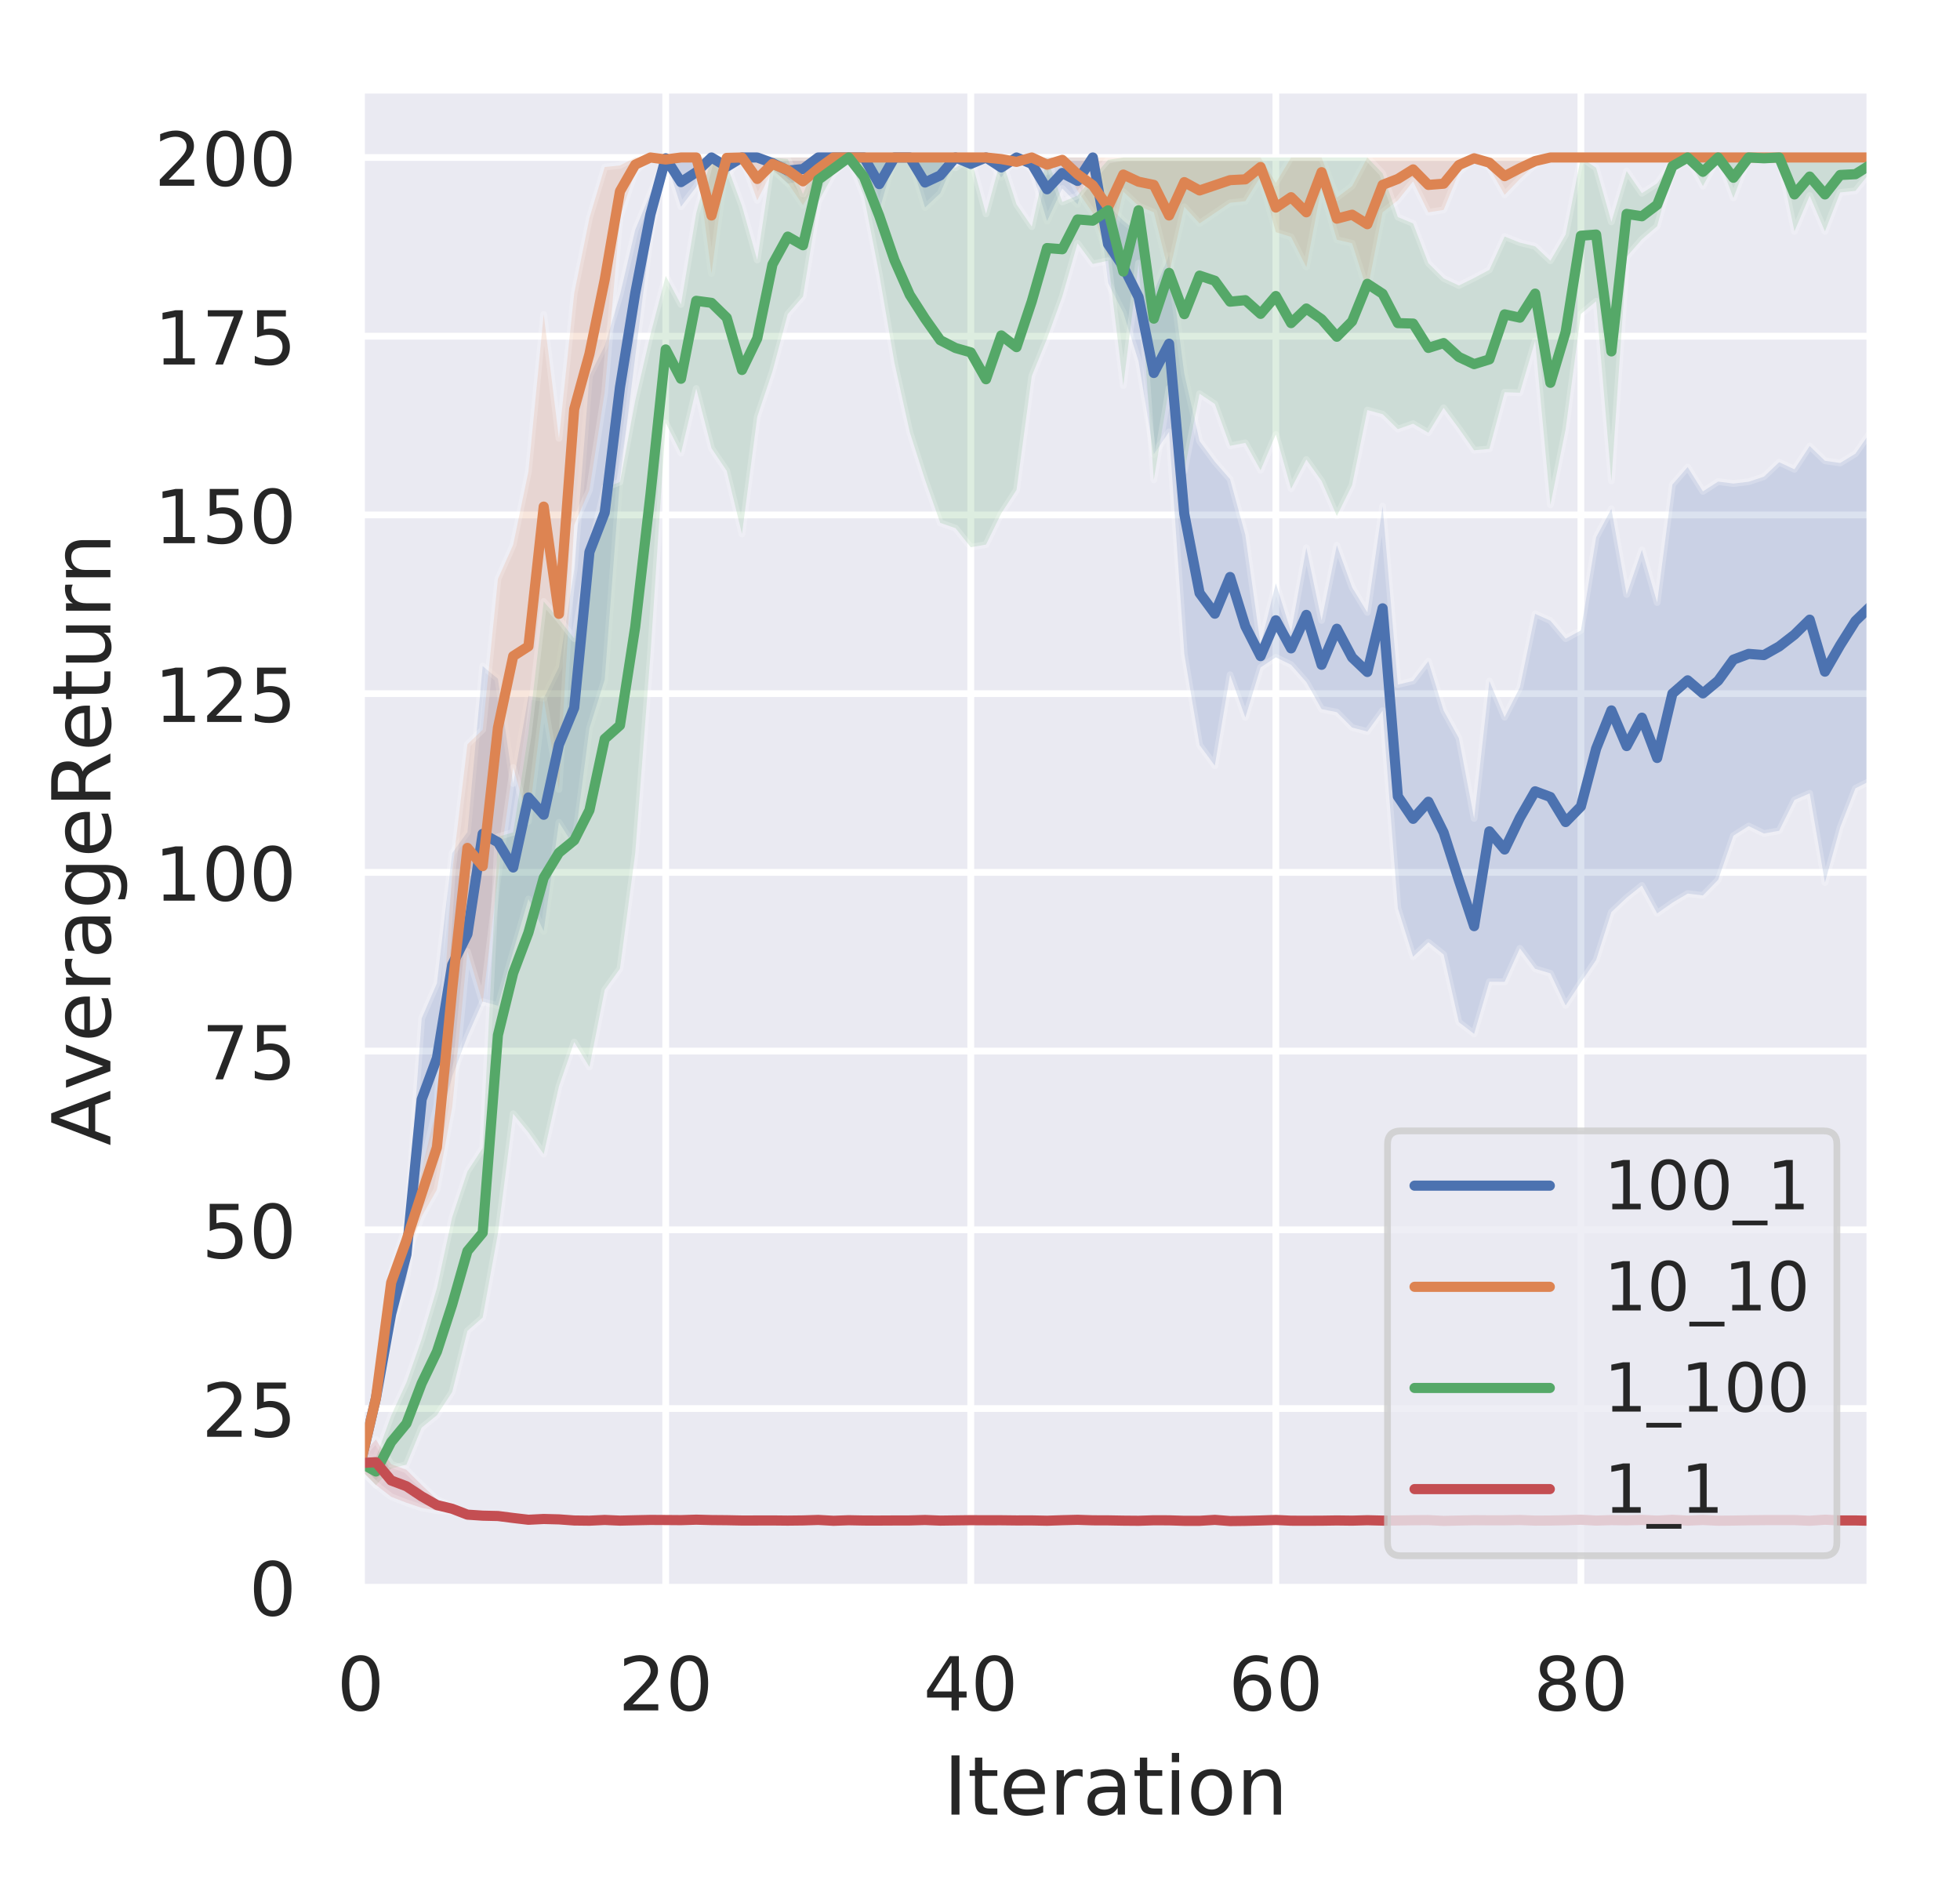 <?xml version="1.0" encoding="utf-8" standalone="no"?>
<!DOCTYPE svg PUBLIC "-//W3C//DTD SVG 1.1//EN"
  "http://www.w3.org/Graphics/SVG/1.1/DTD/svg11.dtd">
<!-- Created with matplotlib (https://matplotlib.org/) -->
<svg height="277.92pt" version="1.1" viewBox="0 0 289.71 277.92" width="289.71pt" xmlns="http://www.w3.org/2000/svg" xmlns:xlink="http://www.w3.org/1999/xlink">
 <defs>
  <style type="text/css">
*{stroke-linecap:butt;stroke-linejoin:round;}
  </style>
 </defs>
 <g id="figure_1">
  <g id="patch_1">
   <path d="M 0 277.92 
L 289.71 277.92 
L 289.71 0 
L 0 0 
z
" style="fill:#ffffff;"/>
  </g>
  <g id="axes_1">
   <g id="patch_2">
    <path d="M 53.31 234.96 
L 276.51 234.96 
L 276.51 13.2 
L 53.31 13.2 
z
" style="fill:#eaeaf2;"/>
   </g>
   <g id="matplotlib.axis_1">
    <g id="xtick_1">
     <g id="line2d_1">
      <path clip-path="url(#pbffabff505)" d="M 53.31 234.96 
L 53.31 13.2 
" style="fill:none;stroke:#ffffff;stroke-linecap:round;"/>
     </g>
     <g id="text_1">
      <!-- 0 -->
      <defs>
       <path d="M 31.781 66.406 
Q 24.172 66.406 20.328 58.906 
Q 16.5 51.422 16.5 36.375 
Q 16.5 21.391 20.328 13.891 
Q 24.172 6.391 31.781 6.391 
Q 39.453 6.391 43.281 13.891 
Q 47.125 21.391 47.125 36.375 
Q 47.125 51.422 43.281 58.906 
Q 39.453 66.406 31.781 66.406 
z
M 31.781 74.219 
Q 44.047 74.219 50.516 64.516 
Q 56.984 54.828 56.984 36.375 
Q 56.984 17.969 50.516 8.266 
Q 44.047 -1.422 31.781 -1.422 
Q 19.531 -1.422 13.062 8.266 
Q 6.594 17.969 6.594 36.375 
Q 6.594 54.828 13.062 64.516 
Q 19.531 74.219 31.781 74.219 
z
" id="DejaVuSans-48"/>
      </defs>
      <g style="fill:#262626;" transform="translate(49.811 252.818)scale(0.11 -0.11)">
       <use xlink:href="#DejaVuSans-48"/>
      </g>
     </g>
    </g>
    <g id="xtick_2">
     <g id="line2d_2">
      <path clip-path="url(#pbffabff505)" d="M 98.401 234.96 
L 98.401 13.2 
" style="fill:none;stroke:#ffffff;stroke-linecap:round;"/>
     </g>
     <g id="text_2">
      <!-- 20 -->
      <defs>
       <path d="M 19.188 8.297 
L 53.609 8.297 
L 53.609 0 
L 7.328 0 
L 7.328 8.297 
Q 12.938 14.109 22.625 23.891 
Q 32.328 33.688 34.812 36.531 
Q 39.547 41.844 41.422 45.531 
Q 43.312 49.219 43.312 52.781 
Q 43.312 58.594 39.234 62.25 
Q 35.156 65.922 28.609 65.922 
Q 23.969 65.922 18.812 64.312 
Q 13.672 62.703 7.812 59.422 
L 7.812 69.391 
Q 13.766 71.781 18.938 73 
Q 24.125 74.219 28.422 74.219 
Q 39.75 74.219 46.484 68.547 
Q 53.219 62.891 53.219 53.422 
Q 53.219 48.922 51.531 44.891 
Q 49.859 40.875 45.406 35.406 
Q 44.188 33.984 37.641 27.219 
Q 31.109 20.453 19.188 8.297 
z
" id="DejaVuSans-50"/>
      </defs>
      <g style="fill:#262626;" transform="translate(91.402 252.818)scale(0.11 -0.11)">
       <use xlink:href="#DejaVuSans-50"/>
       <use x="63.623" xlink:href="#DejaVuSans-48"/>
      </g>
     </g>
    </g>
    <g id="xtick_3">
     <g id="line2d_3">
      <path clip-path="url(#pbffabff505)" d="M 143.492 234.96 
L 143.492 13.2 
" style="fill:none;stroke:#ffffff;stroke-linecap:round;"/>
     </g>
     <g id="text_3">
      <!-- 40 -->
      <defs>
       <path d="M 37.797 64.312 
L 12.891 25.391 
L 37.797 25.391 
z
M 35.203 72.906 
L 47.609 72.906 
L 47.609 25.391 
L 58.016 25.391 
L 58.016 17.188 
L 47.609 17.188 
L 47.609 0 
L 37.797 0 
L 37.797 17.188 
L 4.891 17.188 
L 4.891 26.703 
z
" id="DejaVuSans-52"/>
      </defs>
      <g style="fill:#262626;" transform="translate(136.493 252.818)scale(0.11 -0.11)">
       <use xlink:href="#DejaVuSans-52"/>
       <use x="63.623" xlink:href="#DejaVuSans-48"/>
      </g>
     </g>
    </g>
    <g id="xtick_4">
     <g id="line2d_4">
      <path clip-path="url(#pbffabff505)" d="M 188.583 234.96 
L 188.583 13.2 
" style="fill:none;stroke:#ffffff;stroke-linecap:round;"/>
     </g>
     <g id="text_4">
      <!-- 60 -->
      <defs>
       <path d="M 33.016 40.375 
Q 26.375 40.375 22.484 35.828 
Q 18.609 31.297 18.609 23.391 
Q 18.609 15.531 22.484 10.953 
Q 26.375 6.391 33.016 6.391 
Q 39.656 6.391 43.531 10.953 
Q 47.406 15.531 47.406 23.391 
Q 47.406 31.297 43.531 35.828 
Q 39.656 40.375 33.016 40.375 
z
M 52.594 71.297 
L 52.594 62.312 
Q 48.875 64.062 45.094 64.984 
Q 41.312 65.922 37.594 65.922 
Q 27.828 65.922 22.672 59.328 
Q 17.531 52.734 16.797 39.406 
Q 19.672 43.656 24.016 45.922 
Q 28.375 48.188 33.594 48.188 
Q 44.578 48.188 50.953 41.516 
Q 57.328 34.859 57.328 23.391 
Q 57.328 12.156 50.688 5.359 
Q 44.047 -1.422 33.016 -1.422 
Q 20.359 -1.422 13.672 8.266 
Q 6.984 17.969 6.984 36.375 
Q 6.984 53.656 15.188 63.938 
Q 23.391 74.219 37.203 74.219 
Q 40.922 74.219 44.703 73.484 
Q 48.484 72.75 52.594 71.297 
z
" id="DejaVuSans-54"/>
      </defs>
      <g style="fill:#262626;" transform="translate(181.584 252.818)scale(0.11 -0.11)">
       <use xlink:href="#DejaVuSans-54"/>
       <use x="63.623" xlink:href="#DejaVuSans-48"/>
      </g>
     </g>
    </g>
    <g id="xtick_5">
     <g id="line2d_5">
      <path clip-path="url(#pbffabff505)" d="M 233.674 234.96 
L 233.674 13.2 
" style="fill:none;stroke:#ffffff;stroke-linecap:round;"/>
     </g>
     <g id="text_5">
      <!-- 80 -->
      <defs>
       <path d="M 31.781 34.625 
Q 24.75 34.625 20.719 30.859 
Q 16.703 27.094 16.703 20.516 
Q 16.703 13.922 20.719 10.156 
Q 24.75 6.391 31.781 6.391 
Q 38.812 6.391 42.859 10.172 
Q 46.922 13.969 46.922 20.516 
Q 46.922 27.094 42.891 30.859 
Q 38.875 34.625 31.781 34.625 
z
M 21.922 38.812 
Q 15.578 40.375 12.031 44.719 
Q 8.5 49.078 8.5 55.328 
Q 8.5 64.062 14.719 69.141 
Q 20.953 74.219 31.781 74.219 
Q 42.672 74.219 48.875 69.141 
Q 55.078 64.062 55.078 55.328 
Q 55.078 49.078 51.531 44.719 
Q 48 40.375 41.703 38.812 
Q 48.828 37.156 52.797 32.312 
Q 56.781 27.484 56.781 20.516 
Q 56.781 9.906 50.312 4.234 
Q 43.844 -1.422 31.781 -1.422 
Q 19.734 -1.422 13.25 4.234 
Q 6.781 9.906 6.781 20.516 
Q 6.781 27.484 10.781 32.312 
Q 14.797 37.156 21.922 38.812 
z
M 18.312 54.391 
Q 18.312 48.734 21.844 45.562 
Q 25.391 42.391 31.781 42.391 
Q 38.141 42.391 41.719 45.562 
Q 45.312 48.734 45.312 54.391 
Q 45.312 60.062 41.719 63.234 
Q 38.141 66.406 31.781 66.406 
Q 25.391 66.406 21.844 63.234 
Q 18.312 60.062 18.312 54.391 
z
" id="DejaVuSans-56"/>
      </defs>
      <g style="fill:#262626;" transform="translate(226.675 252.818)scale(0.11 -0.11)">
       <use xlink:href="#DejaVuSans-56"/>
       <use x="63.623" xlink:href="#DejaVuSans-48"/>
      </g>
     </g>
    </g>
    <g id="text_6">
     <!-- Iteration -->
     <defs>
      <path d="M 9.812 72.906 
L 19.672 72.906 
L 19.672 0 
L 9.812 0 
z
" id="DejaVuSans-73"/>
      <path d="M 18.312 70.219 
L 18.312 54.688 
L 36.812 54.688 
L 36.812 47.703 
L 18.312 47.703 
L 18.312 18.016 
Q 18.312 11.328 20.141 9.422 
Q 21.969 7.516 27.594 7.516 
L 36.812 7.516 
L 36.812 0 
L 27.594 0 
Q 17.188 0 13.234 3.875 
Q 9.281 7.766 9.281 18.016 
L 9.281 47.703 
L 2.688 47.703 
L 2.688 54.688 
L 9.281 54.688 
L 9.281 70.219 
z
" id="DejaVuSans-116"/>
      <path d="M 56.203 29.594 
L 56.203 25.203 
L 14.891 25.203 
Q 15.484 15.922 20.484 11.062 
Q 25.484 6.203 34.422 6.203 
Q 39.594 6.203 44.453 7.469 
Q 49.312 8.734 54.109 11.281 
L 54.109 2.781 
Q 49.266 0.734 44.188 -0.344 
Q 39.109 -1.422 33.891 -1.422 
Q 20.797 -1.422 13.156 6.188 
Q 5.516 13.812 5.516 26.812 
Q 5.516 40.234 12.766 48.109 
Q 20.016 56 32.328 56 
Q 43.359 56 49.781 48.891 
Q 56.203 41.797 56.203 29.594 
z
M 47.219 32.234 
Q 47.125 39.594 43.094 43.984 
Q 39.062 48.391 32.422 48.391 
Q 24.906 48.391 20.391 44.141 
Q 15.875 39.891 15.188 32.172 
z
" id="DejaVuSans-101"/>
      <path d="M 41.109 46.297 
Q 39.594 47.172 37.812 47.578 
Q 36.031 48 33.891 48 
Q 26.266 48 22.188 43.047 
Q 18.109 38.094 18.109 28.812 
L 18.109 0 
L 9.078 0 
L 9.078 54.688 
L 18.109 54.688 
L 18.109 46.188 
Q 20.953 51.172 25.484 53.578 
Q 30.031 56 36.531 56 
Q 37.453 56 38.578 55.875 
Q 39.703 55.766 41.062 55.516 
z
" id="DejaVuSans-114"/>
      <path d="M 34.281 27.484 
Q 23.391 27.484 19.188 25 
Q 14.984 22.516 14.984 16.5 
Q 14.984 11.719 18.141 8.906 
Q 21.297 6.109 26.703 6.109 
Q 34.188 6.109 38.703 11.406 
Q 43.219 16.703 43.219 25.484 
L 43.219 27.484 
z
M 52.203 31.203 
L 52.203 0 
L 43.219 0 
L 43.219 8.297 
Q 40.141 3.328 35.547 0.953 
Q 30.953 -1.422 24.312 -1.422 
Q 15.922 -1.422 10.953 3.297 
Q 6 8.016 6 15.922 
Q 6 25.141 12.172 29.828 
Q 18.359 34.516 30.609 34.516 
L 43.219 34.516 
L 43.219 35.406 
Q 43.219 41.609 39.141 45 
Q 35.062 48.391 27.688 48.391 
Q 23 48.391 18.547 47.266 
Q 14.109 46.141 10.016 43.891 
L 10.016 52.203 
Q 14.938 54.109 19.578 55.047 
Q 24.219 56 28.609 56 
Q 40.484 56 46.344 49.844 
Q 52.203 43.703 52.203 31.203 
z
" id="DejaVuSans-97"/>
      <path d="M 9.422 54.688 
L 18.406 54.688 
L 18.406 0 
L 9.422 0 
z
M 9.422 75.984 
L 18.406 75.984 
L 18.406 64.594 
L 9.422 64.594 
z
" id="DejaVuSans-105"/>
      <path d="M 30.609 48.391 
Q 23.391 48.391 19.188 42.75 
Q 14.984 37.109 14.984 27.297 
Q 14.984 17.484 19.156 11.844 
Q 23.344 6.203 30.609 6.203 
Q 37.797 6.203 41.984 11.859 
Q 46.188 17.531 46.188 27.297 
Q 46.188 37.016 41.984 42.703 
Q 37.797 48.391 30.609 48.391 
z
M 30.609 56 
Q 42.328 56 49.016 48.375 
Q 55.719 40.766 55.719 27.297 
Q 55.719 13.875 49.016 6.219 
Q 42.328 -1.422 30.609 -1.422 
Q 18.844 -1.422 12.172 6.219 
Q 5.516 13.875 5.516 27.297 
Q 5.516 40.766 12.172 48.375 
Q 18.844 56 30.609 56 
z
" id="DejaVuSans-111"/>
      <path d="M 54.891 33.016 
L 54.891 0 
L 45.906 0 
L 45.906 32.719 
Q 45.906 40.484 42.875 44.328 
Q 39.844 48.188 33.797 48.188 
Q 26.516 48.188 22.312 43.547 
Q 18.109 38.922 18.109 30.906 
L 18.109 0 
L 9.078 0 
L 9.078 54.688 
L 18.109 54.688 
L 18.109 46.188 
Q 21.344 51.125 25.703 53.562 
Q 30.078 56 35.797 56 
Q 45.219 56 50.047 50.172 
Q 54.891 44.344 54.891 33.016 
z
" id="DejaVuSans-110"/>
     </defs>
     <g style="fill:#262626;" transform="translate(139.46 268.224)scale(0.12 -0.12)">
      <use xlink:href="#DejaVuSans-73"/>
      <use x="29.492" xlink:href="#DejaVuSans-116"/>
      <use x="68.701" xlink:href="#DejaVuSans-101"/>
      <use x="130.225" xlink:href="#DejaVuSans-114"/>
      <use x="171.338" xlink:href="#DejaVuSans-97"/>
      <use x="232.617" xlink:href="#DejaVuSans-116"/>
      <use x="271.826" xlink:href="#DejaVuSans-105"/>
      <use x="299.609" xlink:href="#DejaVuSans-111"/>
      <use x="360.791" xlink:href="#DejaVuSans-110"/>
     </g>
    </g>
   </g>
   <g id="matplotlib.axis_2">
    <g id="ytick_1">
     <g id="line2d_6">
      <path clip-path="url(#pbffabff505)" d="M 53.31 234.616 
L 276.51 234.616 
" style="fill:none;stroke:#ffffff;stroke-linecap:round;"/>
     </g>
     <g id="text_7">
      <!-- 0 -->
      <g style="fill:#262626;" transform="translate(36.811 238.795)scale(0.11 -0.11)">
       <use xlink:href="#DejaVuSans-48"/>
      </g>
     </g>
    </g>
    <g id="ytick_2">
     <g id="line2d_7">
      <path clip-path="url(#pbffabff505)" d="M 53.31 208.199 
L 276.51 208.199 
" style="fill:none;stroke:#ffffff;stroke-linecap:round;"/>
     </g>
     <g id="text_8">
      <!-- 25 -->
      <defs>
       <path d="M 10.797 72.906 
L 49.516 72.906 
L 49.516 64.594 
L 19.828 64.594 
L 19.828 46.734 
Q 21.969 47.469 24.109 47.828 
Q 26.266 48.188 28.422 48.188 
Q 40.625 48.188 47.75 41.5 
Q 54.891 34.812 54.891 23.391 
Q 54.891 11.625 47.562 5.094 
Q 40.234 -1.422 26.906 -1.422 
Q 22.312 -1.422 17.547 -0.641 
Q 12.797 0.141 7.719 1.703 
L 7.719 11.625 
Q 12.109 9.234 16.797 8.062 
Q 21.484 6.891 26.703 6.891 
Q 35.156 6.891 40.078 11.328 
Q 45.016 15.766 45.016 23.391 
Q 45.016 31 40.078 35.438 
Q 35.156 39.891 26.703 39.891 
Q 22.75 39.891 18.812 39.016 
Q 14.891 38.141 10.797 36.281 
z
" id="DejaVuSans-53"/>
      </defs>
      <g style="fill:#262626;" transform="translate(29.812 212.378)scale(0.11 -0.11)">
       <use xlink:href="#DejaVuSans-50"/>
       <use x="63.623" xlink:href="#DejaVuSans-53"/>
      </g>
     </g>
    </g>
    <g id="ytick_3">
     <g id="line2d_8">
      <path clip-path="url(#pbffabff505)" d="M 53.31 181.782 
L 276.51 181.782 
" style="fill:none;stroke:#ffffff;stroke-linecap:round;"/>
     </g>
     <g id="text_9">
      <!-- 50 -->
      <g style="fill:#262626;" transform="translate(29.812 185.961)scale(0.11 -0.11)">
       <use xlink:href="#DejaVuSans-53"/>
       <use x="63.623" xlink:href="#DejaVuSans-48"/>
      </g>
     </g>
    </g>
    <g id="ytick_4">
     <g id="line2d_9">
      <path clip-path="url(#pbffabff505)" d="M 53.31 155.365 
L 276.51 155.365 
" style="fill:none;stroke:#ffffff;stroke-linecap:round;"/>
     </g>
     <g id="text_10">
      <!-- 75 -->
      <defs>
       <path d="M 8.203 72.906 
L 55.078 72.906 
L 55.078 68.703 
L 28.609 0 
L 18.312 0 
L 43.219 64.594 
L 8.203 64.594 
z
" id="DejaVuSans-55"/>
      </defs>
      <g style="fill:#262626;" transform="translate(29.812 159.544)scale(0.11 -0.11)">
       <use xlink:href="#DejaVuSans-55"/>
       <use x="63.623" xlink:href="#DejaVuSans-53"/>
      </g>
     </g>
    </g>
    <g id="ytick_5">
     <g id="line2d_10">
      <path clip-path="url(#pbffabff505)" d="M 53.31 128.948 
L 276.51 128.948 
" style="fill:none;stroke:#ffffff;stroke-linecap:round;"/>
     </g>
     <g id="text_11">
      <!-- 100 -->
      <defs>
       <path d="M 12.406 8.297 
L 28.516 8.297 
L 28.516 63.922 
L 10.984 60.406 
L 10.984 69.391 
L 28.422 72.906 
L 38.281 72.906 
L 38.281 8.297 
L 54.391 8.297 
L 54.391 0 
L 12.406 0 
z
" id="DejaVuSans-49"/>
      </defs>
      <g style="fill:#262626;" transform="translate(22.814 133.127)scale(0.11 -0.11)">
       <use xlink:href="#DejaVuSans-49"/>
       <use x="63.623" xlink:href="#DejaVuSans-48"/>
       <use x="127.246" xlink:href="#DejaVuSans-48"/>
      </g>
     </g>
    </g>
    <g id="ytick_6">
     <g id="line2d_11">
      <path clip-path="url(#pbffabff505)" d="M 53.31 102.531 
L 276.51 102.531 
" style="fill:none;stroke:#ffffff;stroke-linecap:round;"/>
     </g>
     <g id="text_12">
      <!-- 125 -->
      <g style="fill:#262626;" transform="translate(22.814 106.71)scale(0.11 -0.11)">
       <use xlink:href="#DejaVuSans-49"/>
       <use x="63.623" xlink:href="#DejaVuSans-50"/>
       <use x="127.246" xlink:href="#DejaVuSans-53"/>
      </g>
     </g>
    </g>
    <g id="ytick_7">
     <g id="line2d_12">
      <path clip-path="url(#pbffabff505)" d="M 53.31 76.114 
L 276.51 76.114 
" style="fill:none;stroke:#ffffff;stroke-linecap:round;"/>
     </g>
     <g id="text_13">
      <!-- 150 -->
      <g style="fill:#262626;" transform="translate(22.814 80.293)scale(0.11 -0.11)">
       <use xlink:href="#DejaVuSans-49"/>
       <use x="63.623" xlink:href="#DejaVuSans-53"/>
       <use x="127.246" xlink:href="#DejaVuSans-48"/>
      </g>
     </g>
    </g>
    <g id="ytick_8">
     <g id="line2d_13">
      <path clip-path="url(#pbffabff505)" d="M 53.31 49.697 
L 276.51 49.697 
" style="fill:none;stroke:#ffffff;stroke-linecap:round;"/>
     </g>
     <g id="text_14">
      <!-- 175 -->
      <g style="fill:#262626;" transform="translate(22.814 53.876)scale(0.11 -0.11)">
       <use xlink:href="#DejaVuSans-49"/>
       <use x="63.623" xlink:href="#DejaVuSans-55"/>
       <use x="127.246" xlink:href="#DejaVuSans-53"/>
      </g>
     </g>
    </g>
    <g id="ytick_9">
     <g id="line2d_14">
      <path clip-path="url(#pbffabff505)" d="M 53.31 23.28 
L 276.51 23.28 
" style="fill:none;stroke:#ffffff;stroke-linecap:round;"/>
     </g>
     <g id="text_15">
      <!-- 200 -->
      <g style="fill:#262626;" transform="translate(22.814 27.459)scale(0.11 -0.11)">
       <use xlink:href="#DejaVuSans-50"/>
       <use x="63.623" xlink:href="#DejaVuSans-48"/>
       <use x="127.246" xlink:href="#DejaVuSans-48"/>
      </g>
     </g>
    </g>
    <g id="text_16">
     <!-- AverageReturn -->
     <defs>
      <path d="M 34.188 63.188 
L 20.797 26.906 
L 47.609 26.906 
z
M 28.609 72.906 
L 39.797 72.906 
L 67.578 0 
L 57.328 0 
L 50.688 18.703 
L 17.828 18.703 
L 11.188 0 
L 0.781 0 
z
" id="DejaVuSans-65"/>
      <path d="M 2.984 54.688 
L 12.5 54.688 
L 29.594 8.797 
L 46.688 54.688 
L 56.203 54.688 
L 35.688 0 
L 23.484 0 
z
" id="DejaVuSans-118"/>
      <path d="M 45.406 27.984 
Q 45.406 37.75 41.375 43.109 
Q 37.359 48.484 30.078 48.484 
Q 22.859 48.484 18.828 43.109 
Q 14.797 37.75 14.797 27.984 
Q 14.797 18.266 18.828 12.891 
Q 22.859 7.516 30.078 7.516 
Q 37.359 7.516 41.375 12.891 
Q 45.406 18.266 45.406 27.984 
z
M 54.391 6.781 
Q 54.391 -7.172 48.188 -13.984 
Q 42 -20.797 29.203 -20.797 
Q 24.469 -20.797 20.266 -20.094 
Q 16.062 -19.391 12.109 -17.922 
L 12.109 -9.188 
Q 16.062 -11.328 19.922 -12.344 
Q 23.781 -13.375 27.781 -13.375 
Q 36.625 -13.375 41.016 -8.766 
Q 45.406 -4.156 45.406 5.172 
L 45.406 9.625 
Q 42.625 4.781 38.281 2.391 
Q 33.938 0 27.875 0 
Q 17.828 0 11.672 7.656 
Q 5.516 15.328 5.516 27.984 
Q 5.516 40.672 11.672 48.328 
Q 17.828 56 27.875 56 
Q 33.938 56 38.281 53.609 
Q 42.625 51.219 45.406 46.391 
L 45.406 54.688 
L 54.391 54.688 
z
" id="DejaVuSans-103"/>
      <path d="M 44.391 34.188 
Q 47.562 33.109 50.562 29.594 
Q 53.562 26.078 56.594 19.922 
L 66.609 0 
L 56 0 
L 46.688 18.703 
Q 43.062 26.031 39.672 28.422 
Q 36.281 30.812 30.422 30.812 
L 19.672 30.812 
L 19.672 0 
L 9.812 0 
L 9.812 72.906 
L 32.078 72.906 
Q 44.578 72.906 50.734 67.672 
Q 56.891 62.453 56.891 51.906 
Q 56.891 45.016 53.688 40.469 
Q 50.484 35.938 44.391 34.188 
z
M 19.672 64.797 
L 19.672 38.922 
L 32.078 38.922 
Q 39.203 38.922 42.844 42.219 
Q 46.484 45.516 46.484 51.906 
Q 46.484 58.297 42.844 61.547 
Q 39.203 64.797 32.078 64.797 
z
" id="DejaVuSans-82"/>
      <path d="M 8.5 21.578 
L 8.5 54.688 
L 17.484 54.688 
L 17.484 21.922 
Q 17.484 14.156 20.5 10.266 
Q 23.531 6.391 29.594 6.391 
Q 36.859 6.391 41.078 11.031 
Q 45.312 15.672 45.312 23.688 
L 45.312 54.688 
L 54.297 54.688 
L 54.297 0 
L 45.312 0 
L 45.312 8.406 
Q 42.047 3.422 37.719 1 
Q 33.406 -1.422 27.688 -1.422 
Q 18.266 -1.422 13.375 4.438 
Q 8.5 10.297 8.5 21.578 
z
M 31.109 56 
z
" id="DejaVuSans-117"/>
     </defs>
     <g style="fill:#262626;" transform="translate(16.318 169.347)rotate(-90)scale(0.12 -0.12)">
      <use xlink:href="#DejaVuSans-65"/>
      <use x="68.33" xlink:href="#DejaVuSans-118"/>
      <use x="127.51" xlink:href="#DejaVuSans-101"/>
      <use x="189.033" xlink:href="#DejaVuSans-114"/>
      <use x="230.146" xlink:href="#DejaVuSans-97"/>
      <use x="291.426" xlink:href="#DejaVuSans-103"/>
      <use x="354.902" xlink:href="#DejaVuSans-101"/>
      <use x="416.426" xlink:href="#DejaVuSans-82"/>
      <use x="485.846" xlink:href="#DejaVuSans-101"/>
      <use x="547.369" xlink:href="#DejaVuSans-116"/>
      <use x="586.578" xlink:href="#DejaVuSans-117"/>
      <use x="649.957" xlink:href="#DejaVuSans-114"/>
      <use x="691.055" xlink:href="#DejaVuSans-110"/>
     </g>
    </g>
   </g>
   <g id="PolyCollection_1">
    <defs>
     <path d="M 53.31 -62.632 
L 53.31 -60.678 
L 55.565 -70.257 
L 57.819 -81.473 
L 60.074 -88.918 
L 62.328 -103.452 
L 64.583 -110.478 
L 66.837 -118.776 
L 69.092 -124.756 
L 71.346 -129.872 
L 73.601 -129.259 
L 75.855 -137.278 
L 78.11 -145.034 
L 80.365 -140.283 
L 82.619 -156.368 
L 84.874 -152.827 
L 87.128 -170.265 
L 89.383 -177.47 
L 91.637 -207.001 
L 93.892 -225.17 
L 96.146 -243.134 
L 98.401 -254.405 
L 100.655 -247.36 
L 102.91 -250.296 
L 105.165 -254.64 
L 107.419 -251.939 
L 109.674 -254.64 
L 111.928 -254.64 
L 114.183 -252.996 
L 116.437 -250.765 
L 118.692 -251.235 
L 120.946 -254.64 
L 123.201 -254.64 
L 125.455 -254.64 
L 127.71 -254.64 
L 129.965 -246.773 
L 132.219 -254.64 
L 134.474 -254.64 
L 136.728 -247.243 
L 138.983 -249.356 
L 141.237 -254.64 
L 143.492 -252.761 
L 145.746 -254.64 
L 148.001 -251.704 
L 150.255 -254.64 
L 152.51 -252.761 
L 154.765 -245.247 
L 157.019 -250.061 
L 159.274 -247.713 
L 161.528 -254.64 
L 163.783 -236.089 
L 166.037 -231.686 
L 168.292 -224.499 
L 170.546 -210.762 
L 172.801 -214.083 
L 175.055 -181.22 
L 177.31 -167.796 
L 179.565 -164.744 
L 181.819 -178.177 
L 184.074 -171.866 
L 186.328 -179.263 
L 188.583 -180.756 
L 190.837 -179.659 
L 193.092 -177.101 
L 195.346 -173.099 
L 197.601 -172.649 
L 199.855 -170.379 
L 202.11 -169.788 
L 204.365 -172.883 
L 206.619 -143.682 
L 208.874 -136.503 
L 211.128 -138.638 
L 213.383 -136.833 
L 215.637 -126.827 
L 217.892 -125.098 
L 220.146 -132.808 
L 222.401 -132.793 
L 224.655 -137.744 
L 226.91 -134.717 
L 229.165 -134.046 
L 231.419 -129.3 
L 233.674 -132.703 
L 235.928 -136.029 
L 238.183 -143.101 
L 240.437 -145.234 
L 242.692 -147.034 
L 244.946 -142.906 
L 247.201 -144.491 
L 249.455 -145.836 
L 251.71 -145.564 
L 253.965 -147.876 
L 256.219 -154.392 
L 258.474 -155.818 
L 260.728 -154.717 
L 262.983 -155.124 
L 265.237 -159.673 
L 267.492 -160.656 
L 269.746 -147.469 
L 272.001 -155.633 
L 274.255 -161.395 
L 276.51 -162.523 
L 276.51 -214.104 
L 276.51 -214.104 
L 274.255 -210.863 
L 272.001 -209.484 
L 269.746 -209.813 
L 267.492 -211.993 
L 265.237 -208.545 
L 262.983 -209.602 
L 260.728 -207.463 
L 258.474 -206.715 
L 256.219 -206.443 
L 253.965 -206.737 
L 251.71 -205.286 
L 249.455 -208.88 
L 247.201 -206.297 
L 244.946 -188.852 
L 242.692 -196.64 
L 240.437 -190.045 
L 238.183 -202.716 
L 235.928 -198.51 
L 233.674 -184.735 
L 231.419 -183.514 
L 229.165 -186.176 
L 226.91 -187.188 
L 224.655 -176.318 
L 222.401 -171.91 
L 220.146 -177.262 
L 217.892 -156.948 
L 215.637 -168.814 
L 213.383 -172.889 
L 211.128 -180.186 
L 208.874 -177.267 
L 206.619 -176.724 
L 204.365 -203.114 
L 202.11 -187.4 
L 199.855 -191.099 
L 197.601 -197.316 
L 195.346 -186.207 
L 193.092 -196.964 
L 190.837 -184.503 
L 188.583 -191.704 
L 186.328 -182.609 
L 184.074 -198.859 
L 181.819 -207.089 
L 179.565 -209.672 
L 177.31 -212.725 
L 175.055 -222.665 
L 172.801 -240.148 
L 170.546 -234.814 
L 168.292 -243.519 
L 166.037 -245.306 
L 163.783 -247.595 
L 161.528 -254.64 
L 159.274 -254.64 
L 157.019 -254.64 
L 154.765 -254.64 
L 152.51 -254.64 
L 150.255 -254.64 
L 148.001 -254.64 
L 145.746 -254.64 
L 143.492 -254.64 
L 141.237 -254.64 
L 138.983 -254.64 
L 136.728 -254.64 
L 134.474 -254.64 
L 132.219 -254.64 
L 129.965 -254.64 
L 127.71 -254.64 
L 125.455 -254.64 
L 123.201 -254.64 
L 120.946 -254.64 
L 118.692 -254.64 
L 116.437 -254.64 
L 114.183 -254.64 
L 111.928 -254.64 
L 109.674 -254.64 
L 107.419 -254.64 
L 105.165 -254.64 
L 102.91 -254.64 
L 100.655 -254.64 
L 98.401 -254.64 
L 96.146 -249.356 
L 93.892 -243.955 
L 91.637 -234.328 
L 89.383 -226.814 
L 87.128 -222.386 
L 84.874 -193.78 
L 82.619 -179.341 
L 80.365 -174.691 
L 78.11 -175.054 
L 75.855 -162.11 
L 73.601 -177.589 
L 71.346 -179.458 
L 69.092 -154.939 
L 66.837 -151.831 
L 64.583 -132.58 
L 62.328 -127.393 
L 60.074 -96.06 
L 57.819 -85.943 
L 55.565 -72.235 
L 53.31 -62.632 
z
" id="m6ba90578be" style="stroke:#ffffff;stroke-opacity:0.2;"/>
    </defs>
    <g clip-path="url(#pbffabff505)">
     <use style="fill:#4c72b0;fill-opacity:0.2;stroke:#ffffff;stroke-opacity:0.2;" x="0" xlink:href="#m6ba90578be" y="277.92"/>
    </g>
   </g>
   <g id="PolyCollection_2">
    <defs>
     <path d="M 53.31 -62.632 
L 53.31 -60.678 
L 55.565 -70.257 
L 57.819 -86.7 
L 60.074 -92.152 
L 62.328 -98.098 
L 64.583 -102.077 
L 66.837 -114.227 
L 69.092 -137.269 
L 71.346 -129.717 
L 73.601 -148.326 
L 75.855 -164.47 
L 78.11 -156.519 
L 80.365 -174.615 
L 82.619 -161.232 
L 84.874 -200.318 
L 87.128 -205.504 
L 89.383 -219.92 
L 91.637 -245.834 
L 93.892 -252.526 
L 96.146 -254.64 
L 98.401 -254.053 
L 100.655 -254.64 
L 102.91 -254.64 
L 105.165 -237.498 
L 107.419 -254.522 
L 109.674 -254.64 
L 111.928 -248.3 
L 114.183 -252.761 
L 116.437 -250.883 
L 118.692 -247.595 
L 120.946 -251.352 
L 123.201 -254.64 
L 125.455 -254.64 
L 127.71 -254.64 
L 129.965 -254.64 
L 132.219 -254.64 
L 134.474 -254.64 
L 136.728 -254.64 
L 138.983 -254.64 
L 141.237 -254.64 
L 143.492 -254.64 
L 145.746 -254.64 
L 148.001 -254.17 
L 150.255 -253.348 
L 152.51 -254.64 
L 154.765 -252.526 
L 157.019 -253.935 
L 159.274 -249.709 
L 161.528 -246.421 
L 163.783 -239.964 
L 166.037 -249.591 
L 168.292 -247.478 
L 170.546 -246.538 
L 172.801 -237.498 
L 175.055 -247.36 
L 177.31 -244.895 
L 179.565 -246.421 
L 181.819 -247.947 
L 184.074 -248.182 
L 186.328 -251.822 
L 188.583 -243.603 
L 190.837 -242.899 
L 193.092 -238.437 
L 195.346 -250.296 
L 197.601 -242.488 
L 199.855 -241.96 
L 202.11 -234.915 
L 204.365 -246.538 
L 206.619 -248.3 
L 208.874 -251.117 
L 211.128 -246.538 
L 213.383 -246.891 
L 215.637 -252.409 
L 217.892 -254.405 
L 220.146 -253.113 
L 222.401 -249.121 
L 224.655 -251.47 
L 226.91 -253.583 
L 229.165 -254.64 
L 231.419 -254.64 
L 233.674 -254.64 
L 235.928 -254.64 
L 238.183 -254.64 
L 240.437 -254.64 
L 242.692 -254.64 
L 244.946 -254.64 
L 247.201 -254.64 
L 249.455 -254.64 
L 251.71 -254.64 
L 253.965 -254.64 
L 256.219 -254.64 
L 258.474 -254.64 
L 260.728 -254.64 
L 262.983 -254.64 
L 265.237 -254.64 
L 267.492 -254.64 
L 269.746 -254.64 
L 272.001 -254.64 
L 274.255 -254.64 
L 276.51 -254.64 
L 276.51 -254.64 
L 276.51 -254.64 
L 274.255 -254.64 
L 272.001 -254.64 
L 269.746 -254.64 
L 267.492 -254.64 
L 265.237 -254.64 
L 262.983 -254.64 
L 260.728 -254.64 
L 258.474 -254.64 
L 256.219 -254.64 
L 253.965 -254.64 
L 251.71 -254.64 
L 249.455 -254.64 
L 247.201 -254.64 
L 244.946 -254.64 
L 242.692 -254.64 
L 240.437 -254.64 
L 238.183 -254.64 
L 235.928 -254.64 
L 233.674 -254.64 
L 231.419 -254.64 
L 229.165 -254.64 
L 226.91 -254.64 
L 224.655 -254.64 
L 222.401 -254.64 
L 220.146 -254.64 
L 217.892 -254.64 
L 215.637 -254.64 
L 213.383 -254.64 
L 211.128 -254.64 
L 208.874 -254.64 
L 206.619 -254.64 
L 204.365 -254.64 
L 202.11 -254.64 
L 199.855 -250.413 
L 197.601 -248.711 
L 195.346 -254.64 
L 193.092 -254.64 
L 190.837 -254.64 
L 188.583 -250.883 
L 186.328 -254.64 
L 184.074 -254.64 
L 181.819 -254.64 
L 179.565 -254.64 
L 177.31 -254.64 
L 175.055 -254.64 
L 172.801 -254.64 
L 170.546 -254.64 
L 168.292 -254.64 
L 166.037 -254.64 
L 163.783 -254.64 
L 161.528 -254.64 
L 159.274 -254.64 
L 157.019 -254.64 
L 154.765 -254.64 
L 152.51 -254.64 
L 150.255 -254.64 
L 148.001 -254.64 
L 145.746 -254.64 
L 143.492 -254.64 
L 141.237 -254.64 
L 138.983 -254.64 
L 136.728 -254.64 
L 134.474 -254.64 
L 132.219 -254.64 
L 129.965 -254.64 
L 127.71 -254.64 
L 125.455 -254.64 
L 123.201 -254.64 
L 120.946 -254.64 
L 118.692 -254.64 
L 116.437 -254.64 
L 114.183 -254.64 
L 111.928 -254.64 
L 109.674 -254.64 
L 107.419 -254.64 
L 105.165 -254.64 
L 102.91 -254.64 
L 100.655 -254.64 
L 98.401 -254.64 
L 96.146 -254.64 
L 93.892 -254.64 
L 91.637 -253.466 
L 89.383 -253.231 
L 87.128 -245.717 
L 84.874 -234.563 
L 82.619 -213.127 
L 80.365 -231.451 
L 78.11 -208.246 
L 75.855 -197.403 
L 73.601 -192.354 
L 71.346 -170.066 
L 69.092 -167.903 
L 66.837 -149.121 
L 64.583 -114.567 
L 62.328 -104.867 
L 60.074 -97.033 
L 57.819 -89.971 
L 55.565 -72.235 
L 53.31 -62.632 
z
" id="mf817f51ec2" style="stroke:#ffffff;stroke-opacity:0.2;"/>
    </defs>
    <g clip-path="url(#pbffabff505)">
     <use style="fill:#dd8452;fill-opacity:0.2;stroke:#ffffff;stroke-opacity:0.2;" x="0" xlink:href="#mf817f51ec2" y="277.92"/>
    </g>
   </g>
   <g id="PolyCollection_3">
    <defs>
     <path d="M 53.31 -62.632 
L 53.31 -60.678 
L 55.565 -58.372 
L 57.819 -60.843 
L 60.074 -61.431 
L 62.328 -66.894 
L 64.583 -68.733 
L 66.837 -72.156 
L 69.092 -81.2 
L 71.346 -83.172 
L 73.601 -95.611 
L 75.855 -113.289 
L 78.11 -110.535 
L 80.365 -107.326 
L 82.619 -117.34 
L 84.874 -123.894 
L 87.128 -120.205 
L 89.383 -131.603 
L 91.637 -134.738 
L 93.892 -151.789 
L 96.146 -181.2 
L 98.401 -215.408 
L 100.655 -210.947 
L 102.91 -220.49 
L 105.165 -211.668 
L 107.419 -208.322 
L 109.674 -198.988 
L 111.928 -216.297 
L 114.183 -223.04 
L 116.437 -231.493 
L 118.692 -234.093 
L 120.946 -248.065 
L 123.201 -252.174 
L 125.455 -254.64 
L 127.71 -248.887 
L 129.965 -237.381 
L 132.219 -224.248 
L 134.474 -214.046 
L 136.728 -207.001 
L 138.983 -200.632 
L 141.237 -199.849 
L 143.492 -197.031 
L 145.746 -197.422 
L 148.001 -202.04 
L 150.255 -205.504 
L 152.51 -222.335 
L 154.765 -227.87 
L 157.019 -234.093 
L 159.274 -241.96 
L 161.528 -238.907 
L 163.783 -239.377 
L 166.037 -220.927 
L 168.292 -239.024 
L 170.546 -207.001 
L 172.801 -220.524 
L 175.055 -208.322 
L 177.31 -219.719 
L 179.565 -218.209 
L 181.819 -212.02 
L 184.074 -212.461 
L 186.328 -208.41 
L 188.583 -213.693 
L 190.837 -205.68 
L 193.092 -209.995 
L 195.346 -206.825 
L 197.601 -201.649 
L 199.855 -206.208 
L 202.11 -217.304 
L 204.365 -216.7 
L 206.619 -214.486 
L 208.874 -215.291 
L 211.128 -213.957 
L 213.383 -217.639 
L 215.637 -214.586 
L 217.892 -211.366 
L 220.146 -211.567 
L 222.401 -219.945 
L 224.655 -219.87 
L 226.91 -227.535 
L 229.165 -203.293 
L 231.419 -214.486 
L 233.674 -231.51 
L 235.928 -233.389 
L 238.183 -206.825 
L 240.437 -239.964 
L 242.692 -242.547 
L 244.946 -244.484 
L 247.201 -252.702 
L 249.455 -254.64 
L 251.71 -250.413 
L 253.965 -254.64 
L 256.219 -248.652 
L 258.474 -254.64 
L 260.728 -254.405 
L 262.983 -254.64 
L 265.237 -243.721 
L 267.492 -249.004 
L 269.746 -243.721 
L 272.001 -249.474 
L 274.255 -249.709 
L 276.51 -252.526 
L 276.51 -254.64 
L 276.51 -254.64 
L 274.255 -254.64 
L 272.001 -254.64 
L 269.746 -254.64 
L 267.492 -254.64 
L 265.237 -254.64 
L 262.983 -254.64 
L 260.728 -254.64 
L 258.474 -254.64 
L 256.219 -254.64 
L 253.965 -254.64 
L 251.71 -254.64 
L 249.455 -254.64 
L 247.201 -253.994 
L 244.946 -250.824 
L 242.692 -249.356 
L 240.437 -252.644 
L 238.183 -245.13 
L 235.928 -253.113 
L 233.674 -254.64 
L 231.419 -243.251 
L 229.165 -239.377 
L 226.91 -241.507 
L 224.655 -242.06 
L 222.401 -242.957 
L 220.146 -238.035 
L 217.892 -236.827 
L 215.637 -235.72 
L 213.383 -236.777 
L 211.128 -239.024 
L 208.874 -244.895 
L 206.619 -245.834 
L 204.365 -252.292 
L 202.11 -254.64 
L 199.855 -254.64 
L 197.601 -254.64 
L 195.346 -254.64 
L 193.092 -254.64 
L 190.837 -254.64 
L 188.583 -254.64 
L 186.328 -254.64 
L 184.074 -254.64 
L 181.819 -254.64 
L 179.565 -254.64 
L 177.31 -254.64 
L 175.055 -254.64 
L 172.801 -254.64 
L 170.546 -254.64 
L 168.292 -254.64 
L 166.037 -254.64 
L 163.783 -254.287 
L 161.528 -251.704 
L 159.274 -249.004 
L 157.019 -248.065 
L 154.765 -254.64 
L 152.51 -244.425 
L 150.255 -247.713 
L 148.001 -254.64 
L 145.746 -246.304 
L 143.492 -254.64 
L 141.237 -253.113 
L 138.983 -254.64 
L 136.728 -254.64 
L 134.474 -254.64 
L 132.219 -254.64 
L 129.965 -254.64 
L 127.71 -254.64 
L 125.455 -254.64 
L 123.201 -253.818 
L 120.946 -254.64 
L 118.692 -249.239 
L 116.437 -254.405 
L 114.183 -254.64 
L 111.928 -239.494 
L 109.674 -247.478 
L 107.419 -253.583 
L 105.165 -254.64 
L 102.91 -246.421 
L 100.655 -232.919 
L 98.401 -237.129 
L 96.146 -228.487 
L 93.892 -218.713 
L 91.637 -206.678 
L 89.383 -205.806 
L 87.128 -196.119 
L 84.874 -183.54 
L 82.619 -186.41 
L 80.365 -189.008 
L 78.11 -169.596 
L 75.855 -154.889 
L 73.601 -154.236 
L 71.346 -108.229 
L 69.092 -104.772 
L 66.837 -98.003 
L 64.583 -87.531 
L 62.328 -79.982 
L 60.074 -73.567 
L 57.819 -68.68 
L 55.565 -62.449 
L 53.31 -62.632 
z
" id="m4e0cfb0b34" style="stroke:#ffffff;stroke-opacity:0.2;"/>
    </defs>
    <g clip-path="url(#pbffabff505)">
     <use style="fill:#55a868;fill-opacity:0.2;stroke:#ffffff;stroke-opacity:0.2;" x="0" xlink:href="#m4e0cfb0b34" y="277.92"/>
    </g>
   </g>
   <g id="PolyCollection_4">
    <defs>
     <path d="M 53.31 -62.632 
L 53.31 -60.678 
L 55.565 -58.43 
L 57.819 -56.676 
L 60.074 -55.795 
L 62.328 -55.039 
L 64.583 -54.625 
L 66.837 -54.495 
L 69.092 -53.995 
L 71.346 -53.743 
L 73.601 -53.612 
L 75.855 -53.506 
L 78.11 -53.24 
L 80.365 -53.355 
L 82.619 -53.291 
L 84.874 -53.143 
L 87.128 -53.123 
L 89.383 -53.235 
L 91.637 -53.13 
L 93.892 -53.143 
L 96.146 -53.221 
L 98.401 -53.192 
L 100.655 -53.201 
L 102.91 -53.27 
L 105.165 -53.222 
L 107.419 -53.196 
L 109.674 -53.139 
L 111.928 -53.156 
L 114.183 -53.15 
L 116.437 -53.138 
L 118.692 -53.124 
L 120.946 -53.238 
L 123.201 -53.078 
L 125.455 -53.184 
L 127.71 -53.148 
L 129.965 -53.04 
L 132.219 -53.112 
L 134.474 -53.151 
L 136.728 -53.235 
L 138.983 -53.137 
L 141.237 -53.161 
L 143.492 -53.198 
L 145.746 -53.198 
L 148.001 -53.179 
L 150.255 -53.146 
L 152.51 -53.133 
L 154.765 -53.104 
L 157.019 -53.129 
L 159.274 -53.201 
L 161.528 -53.177 
L 163.783 -53.126 
L 166.037 -53.124 
L 168.292 -53.067 
L 170.546 -53.176 
L 172.801 -53.167 
L 175.055 -53.08 
L 177.31 -53.114 
L 179.565 -53.211 
L 181.819 -53.083 
L 184.074 -53.097 
L 186.328 -53.133 
L 188.583 -53.228 
L 190.837 -53.11 
L 193.092 -53.119 
L 195.346 -53.077 
L 197.601 -53.156 
L 199.855 -53.119 
L 202.11 -53.135 
L 204.365 -53.134 
L 206.619 -53.146 
L 208.874 -53.205 
L 211.128 -53.194 
L 213.383 -53.072 
L 215.637 -53.153 
L 217.892 -53.175 
L 220.146 -53.175 
L 222.401 -53.168 
L 224.655 -53.225 
L 226.91 -53.119 
L 229.165 -53.114 
L 231.419 -53.185 
L 233.674 -53.26 
L 235.928 -53.146 
L 238.183 -53.219 
L 240.437 -53.15 
L 242.692 -53.217 
L 244.946 -53.133 
L 247.201 -53.24 
L 249.455 -53.133 
L 251.71 -53.204 
L 253.965 -53.084 
L 256.219 -53.15 
L 258.474 -53.153 
L 260.728 -53.205 
L 262.983 -53.212 
L 265.237 -53.198 
L 267.492 -53.071 
L 269.746 -53.27 
L 272.001 -53.172 
L 274.255 -53.13 
L 276.51 -53.068 
L 276.51 -53.187 
L 276.51 -53.187 
L 274.255 -53.219 
L 272.001 -53.181 
L 269.746 -53.303 
L 267.492 -53.192 
L 265.237 -53.26 
L 262.983 -53.252 
L 260.728 -53.245 
L 258.474 -53.248 
L 256.219 -53.169 
L 253.965 -53.19 
L 251.71 -53.286 
L 249.455 -53.168 
L 247.201 -53.293 
L 244.946 -53.162 
L 242.692 -53.293 
L 240.437 -53.247 
L 238.183 -53.238 
L 235.928 -53.166 
L 233.674 -53.302 
L 231.419 -53.24 
L 229.165 -53.222 
L 226.91 -53.187 
L 224.655 -53.258 
L 222.401 -53.23 
L 220.146 -53.221 
L 217.892 -53.25 
L 215.637 -53.179 
L 213.383 -53.155 
L 211.128 -53.257 
L 208.874 -53.212 
L 206.619 -53.201 
L 204.365 -53.174 
L 202.11 -53.283 
L 199.855 -53.179 
L 197.601 -53.198 
L 195.346 -53.207 
L 193.092 -53.153 
L 190.837 -53.171 
L 188.583 -53.261 
L 186.328 -53.207 
L 184.074 -53.136 
L 181.819 -53.097 
L 179.565 -53.31 
L 177.31 -53.133 
L 175.055 -53.167 
L 172.801 -53.215 
L 170.546 -53.224 
L 168.292 -53.191 
L 166.037 -53.172 
L 163.783 -53.25 
L 161.528 -53.212 
L 159.274 -53.334 
L 157.019 -53.297 
L 154.765 -53.17 
L 152.51 -53.231 
L 150.255 -53.208 
L 148.001 -53.227 
L 145.746 -53.204 
L 143.492 -53.231 
L 141.237 -53.209 
L 138.983 -53.172 
L 136.728 -53.248 
L 134.474 -53.205 
L 132.219 -53.233 
L 129.965 -53.282 
L 127.71 -53.18 
L 125.455 -53.232 
L 123.201 -53.177 
L 120.946 -53.261 
L 118.692 -53.234 
L 116.437 -53.17 
L 114.183 -53.205 
L 111.928 -53.185 
L 109.674 -53.194 
L 107.419 -53.228 
L 105.165 -53.242 
L 102.91 -53.312 
L 100.655 -53.24 
L 98.401 -53.286 
L 96.146 -53.283 
L 93.892 -53.267 
L 91.637 -53.172 
L 89.383 -53.264 
L 87.128 -53.164 
L 84.874 -53.198 
L 82.619 -53.377 
L 80.365 -53.43 
L 78.11 -53.317 
L 75.855 -53.578 
L 73.601 -54.053 
L 71.346 -54.026 
L 69.092 -54.074 
L 66.837 -55.311 
L 64.583 -56.272 
L 62.328 -58.424 
L 60.074 -60.668 
L 57.819 -61.492 
L 55.565 -65.151 
L 53.31 -62.632 
z
" id="m9f62194209" style="stroke:#ffffff;stroke-opacity:0.2;"/>
    </defs>
    <g clip-path="url(#pbffabff505)">
     <use style="fill:#c44e52;fill-opacity:0.2;stroke:#ffffff;stroke-opacity:0.2;" x="0" xlink:href="#m9f62194209" y="277.92"/>
    </g>
   </g>
   <g id="line2d_15">
    <path clip-path="url(#pbffabff505)" d="M 53.31 216.265 
L 55.565 206.673 
L 57.819 194.211 
L 60.074 185.431 
L 62.328 162.497 
L 64.583 156.391 
L 66.837 142.616 
L 69.092 138.072 
L 71.346 123.254 
L 73.601 124.496 
L 75.855 128.226 
L 78.11 117.876 
L 80.365 120.433 
L 82.619 110.065 
L 84.874 104.616 
L 87.128 81.594 
L 89.383 75.778 
L 91.637 57.255 
L 93.892 43.357 
L 96.146 31.675 
L 98.401 23.397 
L 100.655 26.92 
L 102.91 25.452 
L 105.165 23.28 
L 107.419 24.63 
L 109.674 23.28 
L 111.928 23.28 
L 114.183 24.102 
L 116.437 25.217 
L 118.692 24.982 
L 120.946 23.28 
L 123.201 23.28 
L 125.455 23.28 
L 127.71 23.28 
L 129.965 27.213 
L 132.219 23.28 
L 134.474 23.28 
L 136.728 26.978 
L 138.983 25.922 
L 141.237 23.28 
L 143.492 24.219 
L 145.746 23.28 
L 148.001 24.748 
L 150.255 23.28 
L 152.51 24.219 
L 154.765 27.976 
L 157.019 25.569 
L 159.274 26.744 
L 161.528 23.28 
L 163.783 36.078 
L 166.037 39.424 
L 168.292 43.91 
L 170.546 55.131 
L 172.801 50.804 
L 175.055 75.977 
L 177.31 87.659 
L 179.565 90.712 
L 181.819 85.287 
L 184.074 92.557 
L 186.328 96.983 
L 188.583 91.69 
L 190.837 95.839 
L 193.092 90.887 
L 195.346 98.267 
L 197.601 92.937 
L 199.855 97.181 
L 202.11 99.326 
L 204.365 89.921 
L 206.619 117.717 
L 208.874 121.035 
L 211.128 118.508 
L 213.383 123.059 
L 215.637 130.099 
L 217.892 136.897 
L 220.146 122.885 
L 222.401 125.568 
L 224.655 120.888 
L 226.91 116.967 
L 229.165 117.809 
L 231.419 121.512 
L 233.674 119.201 
L 235.928 110.65 
L 238.183 105.011 
L 240.437 110.28 
L 242.692 106.083 
L 244.946 112.041 
L 247.201 102.526 
L 249.455 100.562 
L 251.71 102.494 
L 253.965 100.613 
L 256.219 97.502 
L 258.474 96.653 
L 260.728 96.829 
L 262.983 95.557 
L 265.237 93.81 
L 267.492 91.595 
L 269.746 99.279 
L 272.001 95.361 
L 274.255 91.791 
L 276.51 89.606 
" style="fill:none;stroke:#4c72b0;stroke-linecap:round;stroke-width:1.5;"/>
   </g>
   <g id="line2d_16">
    <path clip-path="url(#pbffabff505)" d="M 53.31 216.265 
L 55.565 206.673 
L 57.819 189.584 
L 60.074 183.327 
L 62.328 176.437 
L 64.583 169.598 
L 66.837 146.245 
L 69.092 125.333 
L 71.346 128.028 
L 73.601 107.58 
L 75.855 96.983 
L 78.11 95.537 
L 80.365 74.887 
L 82.619 90.74 
L 84.874 60.479 
L 87.128 52.309 
L 89.383 41.344 
L 91.637 28.27 
L 93.892 24.337 
L 96.146 23.28 
L 98.401 23.574 
L 100.655 23.28 
L 102.91 23.28 
L 105.165 31.851 
L 107.419 23.339 
L 109.674 23.28 
L 111.928 26.45 
L 114.183 24.219 
L 116.437 25.159 
L 118.692 26.802 
L 120.946 24.924 
L 123.201 23.28 
L 125.455 23.28 
L 127.71 23.28 
L 129.965 23.28 
L 132.219 23.28 
L 134.474 23.28 
L 136.728 23.28 
L 138.983 23.28 
L 141.237 23.28 
L 143.492 23.28 
L 145.746 23.28 
L 148.001 23.515 
L 150.255 23.926 
L 152.51 23.28 
L 154.765 24.337 
L 157.019 23.632 
L 159.274 25.746 
L 161.528 27.389 
L 163.783 30.618 
L 166.037 25.804 
L 168.292 26.861 
L 170.546 27.331 
L 172.801 31.851 
L 175.055 26.92 
L 177.31 28.152 
L 179.565 27.389 
L 181.819 26.626 
L 184.074 26.509 
L 186.328 24.689 
L 188.583 30.677 
L 190.837 29.15 
L 193.092 31.381 
L 195.346 25.452 
L 197.601 32.32 
L 199.855 31.733 
L 202.11 33.142 
L 204.365 27.331 
L 206.619 26.45 
L 208.874 25.041 
L 211.128 27.331 
L 213.383 27.154 
L 215.637 24.395 
L 217.892 23.397 
L 220.146 24.043 
L 222.401 26.039 
L 224.655 24.865 
L 226.91 23.808 
L 229.165 23.28 
L 231.419 23.28 
L 233.674 23.28 
L 235.928 23.28 
L 238.183 23.28 
L 240.437 23.28 
L 242.692 23.28 
L 244.946 23.28 
L 247.201 23.28 
L 249.455 23.28 
L 251.71 23.28 
L 253.965 23.28 
L 256.219 23.28 
L 258.474 23.28 
L 260.728 23.28 
L 262.983 23.28 
L 265.237 23.28 
L 267.492 23.28 
L 269.746 23.28 
L 272.001 23.28 
L 274.255 23.28 
L 276.51 23.28 
" style="fill:none;stroke:#dd8452;stroke-linecap:round;stroke-width:1.5;"/>
   </g>
   <g id="line2d_17">
    <path clip-path="url(#pbffabff505)" d="M 53.31 216.265 
L 55.565 217.509 
L 57.819 213.158 
L 60.074 210.421 
L 62.328 204.482 
L 64.583 199.788 
L 66.837 192.84 
L 69.092 184.933 
L 71.346 182.219 
L 73.601 152.996 
L 75.855 143.831 
L 78.11 137.854 
L 80.365 129.753 
L 82.619 126.044 
L 84.874 124.203 
L 87.128 119.758 
L 89.383 109.215 
L 91.637 107.211 
L 93.892 92.669 
L 96.146 73.076 
L 98.401 51.651 
L 100.655 55.987 
L 102.91 44.464 
L 105.165 44.766 
L 107.419 46.967 
L 109.674 54.687 
L 111.928 50.024 
L 114.183 39.08 
L 116.437 34.971 
L 118.692 36.254 
L 120.946 26.567 
L 123.201 24.924 
L 125.455 23.28 
L 127.71 26.157 
L 129.965 31.91 
L 132.219 38.476 
L 134.474 43.577 
L 136.728 47.099 
L 138.983 50.284 
L 141.237 51.439 
L 143.492 52.084 
L 145.746 56.057 
L 148.001 49.58 
L 150.255 51.311 
L 152.51 44.539 
L 154.765 36.665 
L 157.019 36.841 
L 159.274 32.438 
L 161.528 32.614 
L 163.783 31.088 
L 166.037 40.137 
L 168.292 31.088 
L 170.546 47.099 
L 172.801 40.338 
L 175.055 46.439 
L 177.31 40.74 
L 179.565 41.495 
L 181.819 44.59 
L 184.074 44.37 
L 186.328 46.395 
L 188.583 43.753 
L 190.837 47.76 
L 193.092 45.602 
L 195.346 47.187 
L 197.601 49.775 
L 199.855 47.496 
L 202.11 41.948 
L 204.365 43.424 
L 206.619 47.76 
L 208.874 47.827 
L 211.128 51.429 
L 213.383 50.712 
L 215.637 52.766 
L 217.892 53.823 
L 220.146 53.119 
L 222.401 46.468 
L 224.655 46.955 
L 226.91 43.399 
L 229.165 56.585 
L 231.419 49.051 
L 233.674 34.845 
L 235.928 34.669 
L 238.183 51.942 
L 240.437 31.616 
L 242.692 31.968 
L 244.946 30.266 
L 247.201 24.571 
L 249.455 23.28 
L 251.71 25.393 
L 253.965 23.28 
L 256.219 26.274 
L 258.474 23.28 
L 260.728 23.397 
L 262.983 23.28 
L 265.237 28.74 
L 267.492 26.098 
L 269.746 28.74 
L 272.001 25.863 
L 274.255 25.746 
L 276.51 24.337 
" style="fill:none;stroke:#55a868;stroke-linecap:round;stroke-width:1.5;"/>
   </g>
   <g id="line2d_18">
    <path clip-path="url(#pbffabff505)" d="M 53.31 216.265 
L 55.565 216.129 
L 57.819 218.836 
L 60.074 219.688 
L 62.328 221.188 
L 64.583 222.471 
L 66.837 223.016 
L 69.092 223.885 
L 71.346 224.036 
L 73.601 224.088 
L 75.855 224.377 
L 78.11 224.641 
L 80.365 224.527 
L 82.619 224.585 
L 84.874 224.749 
L 87.128 224.776 
L 89.383 224.67 
L 91.637 224.769 
L 93.892 224.715 
L 96.146 224.668 
L 98.401 224.681 
L 100.655 224.699 
L 102.91 224.629 
L 105.165 224.688 
L 107.419 224.708 
L 109.674 224.753 
L 111.928 224.749 
L 114.183 224.743 
L 116.437 224.766 
L 118.692 224.741 
L 120.946 224.67 
L 123.201 224.792 
L 125.455 224.712 
L 127.71 224.756 
L 129.965 224.759 
L 132.219 224.747 
L 134.474 224.742 
L 136.728 224.678 
L 138.983 224.766 
L 141.237 224.735 
L 143.492 224.706 
L 145.746 224.719 
L 148.001 224.717 
L 150.255 224.743 
L 152.51 224.738 
L 154.765 224.783 
L 157.019 224.707 
L 159.274 224.652 
L 161.528 224.725 
L 163.783 224.732 
L 166.037 224.772 
L 168.292 224.791 
L 170.546 224.72 
L 172.801 224.728 
L 175.055 224.796 
L 177.31 224.796 
L 179.565 224.659 
L 181.819 224.83 
L 184.074 224.803 
L 186.328 224.75 
L 188.583 224.675 
L 190.837 224.779 
L 193.092 224.784 
L 195.346 224.777 
L 197.601 224.743 
L 199.855 224.771 
L 202.11 224.711 
L 204.365 224.766 
L 206.619 224.746 
L 208.874 224.711 
L 211.128 224.694 
L 213.383 224.806 
L 215.637 224.754 
L 217.892 224.707 
L 220.146 224.722 
L 222.401 224.72 
L 224.655 224.678 
L 226.91 224.766 
L 229.165 224.752 
L 231.419 224.707 
L 233.674 224.639 
L 235.928 224.764 
L 238.183 224.691 
L 240.437 224.721 
L 242.692 224.664 
L 244.946 224.772 
L 247.201 224.653 
L 249.455 224.769 
L 251.71 224.674 
L 253.965 224.782 
L 256.219 224.76 
L 258.474 224.719 
L 260.728 224.695 
L 262.983 224.688 
L 265.237 224.691 
L 267.492 224.788 
L 269.746 224.634 
L 272.001 224.743 
L 274.255 224.745 
L 276.51 224.792 
" style="fill:none;stroke:#c44e52;stroke-linecap:round;stroke-width:1.5;"/>
   </g>
   <g id="patch_3">
    <path d="M 53.31 234.96 
L 53.31 13.2 
" style="fill:none;stroke:#ffffff;stroke-linecap:square;stroke-linejoin:miter;stroke-width:1.25;"/>
   </g>
   <g id="patch_4">
    <path d="M 276.51 234.96 
L 276.51 13.2 
" style="fill:none;stroke:#ffffff;stroke-linecap:square;stroke-linejoin:miter;stroke-width:1.25;"/>
   </g>
   <g id="patch_5">
    <path d="M 53.31 234.96 
L 276.51 234.96 
" style="fill:none;stroke:#ffffff;stroke-linecap:square;stroke-linejoin:miter;stroke-width:1.25;"/>
   </g>
   <g id="patch_6">
    <path d="M 53.31 13.2 
L 276.51 13.2 
" style="fill:none;stroke:#ffffff;stroke-linecap:square;stroke-linejoin:miter;stroke-width:1.25;"/>
   </g>
   <g id="legend_1">
    <g id="patch_7">
     <path d="M 207.088 229.962 
L 269.513 229.962 
Q 271.512 229.962 271.512 227.963 
L 271.512 169.161 
Q 271.512 167.162 269.513 167.162 
L 207.088 167.162 
Q 205.089 167.162 205.089 169.161 
L 205.089 227.963 
Q 205.089 229.962 207.088 229.962 
z
" style="fill:#eaeaf2;opacity:0.8;stroke:#cccccc;stroke-linejoin:miter;"/>
    </g>
    <g id="line2d_19">
     <path d="M 209.087 175.257 
L 229.079 175.257 
" style="fill:none;stroke:#4c72b0;stroke-linecap:round;stroke-width:1.5;"/>
    </g>
    <g id="line2d_20"/>
    <g id="text_17">
     <!-- 100_1 -->
     <defs>
      <path d="M 50.984 -16.609 
L 50.984 -23.578 
L -0.984 -23.578 
L -0.984 -16.609 
z
" id="DejaVuSans-95"/>
     </defs>
     <g style="fill:#262626;" transform="translate(237.076 178.756)scale(0.1 -0.1)">
      <use xlink:href="#DejaVuSans-49"/>
      <use x="63.623" xlink:href="#DejaVuSans-48"/>
      <use x="127.246" xlink:href="#DejaVuSans-48"/>
      <use x="190.869" xlink:href="#DejaVuSans-95"/>
      <use x="240.869" xlink:href="#DejaVuSans-49"/>
     </g>
    </g>
    <g id="line2d_21">
     <path d="M 209.087 190.208 
L 229.079 190.208 
" style="fill:none;stroke:#dd8452;stroke-linecap:round;stroke-width:1.5;"/>
    </g>
    <g id="line2d_22"/>
    <g id="text_18">
     <!-- 10_10 -->
     <g style="fill:#262626;" transform="translate(237.076 193.706)scale(0.1 -0.1)">
      <use xlink:href="#DejaVuSans-49"/>
      <use x="63.623" xlink:href="#DejaVuSans-48"/>
      <use x="127.246" xlink:href="#DejaVuSans-95"/>
      <use x="177.246" xlink:href="#DejaVuSans-49"/>
      <use x="240.869" xlink:href="#DejaVuSans-48"/>
     </g>
    </g>
    <g id="line2d_23">
     <path d="M 209.087 205.158 
L 229.079 205.158 
" style="fill:none;stroke:#55a868;stroke-linecap:round;stroke-width:1.5;"/>
    </g>
    <g id="line2d_24"/>
    <g id="text_19">
     <!-- 1_100 -->
     <g style="fill:#262626;" transform="translate(237.076 208.656)scale(0.1 -0.1)">
      <use xlink:href="#DejaVuSans-49"/>
      <use x="63.623" xlink:href="#DejaVuSans-95"/>
      <use x="113.623" xlink:href="#DejaVuSans-49"/>
      <use x="177.246" xlink:href="#DejaVuSans-48"/>
      <use x="240.869" xlink:href="#DejaVuSans-48"/>
     </g>
    </g>
    <g id="line2d_25">
     <path d="M 209.087 220.108 
L 229.079 220.108 
" style="fill:none;stroke:#c44e52;stroke-linecap:round;stroke-width:1.5;"/>
    </g>
    <g id="line2d_26"/>
    <g id="text_20">
     <!-- 1_1 -->
     <g style="fill:#262626;" transform="translate(237.076 223.607)scale(0.1 -0.1)">
      <use xlink:href="#DejaVuSans-49"/>
      <use x="63.623" xlink:href="#DejaVuSans-95"/>
      <use x="113.623" xlink:href="#DejaVuSans-49"/>
     </g>
    </g>
   </g>
  </g>
 </g>
 <defs>
  <clipPath id="pbffabff505">
   <rect height="221.76" width="223.2" x="53.31" y="13.2"/>
  </clipPath>
 </defs>
</svg>
